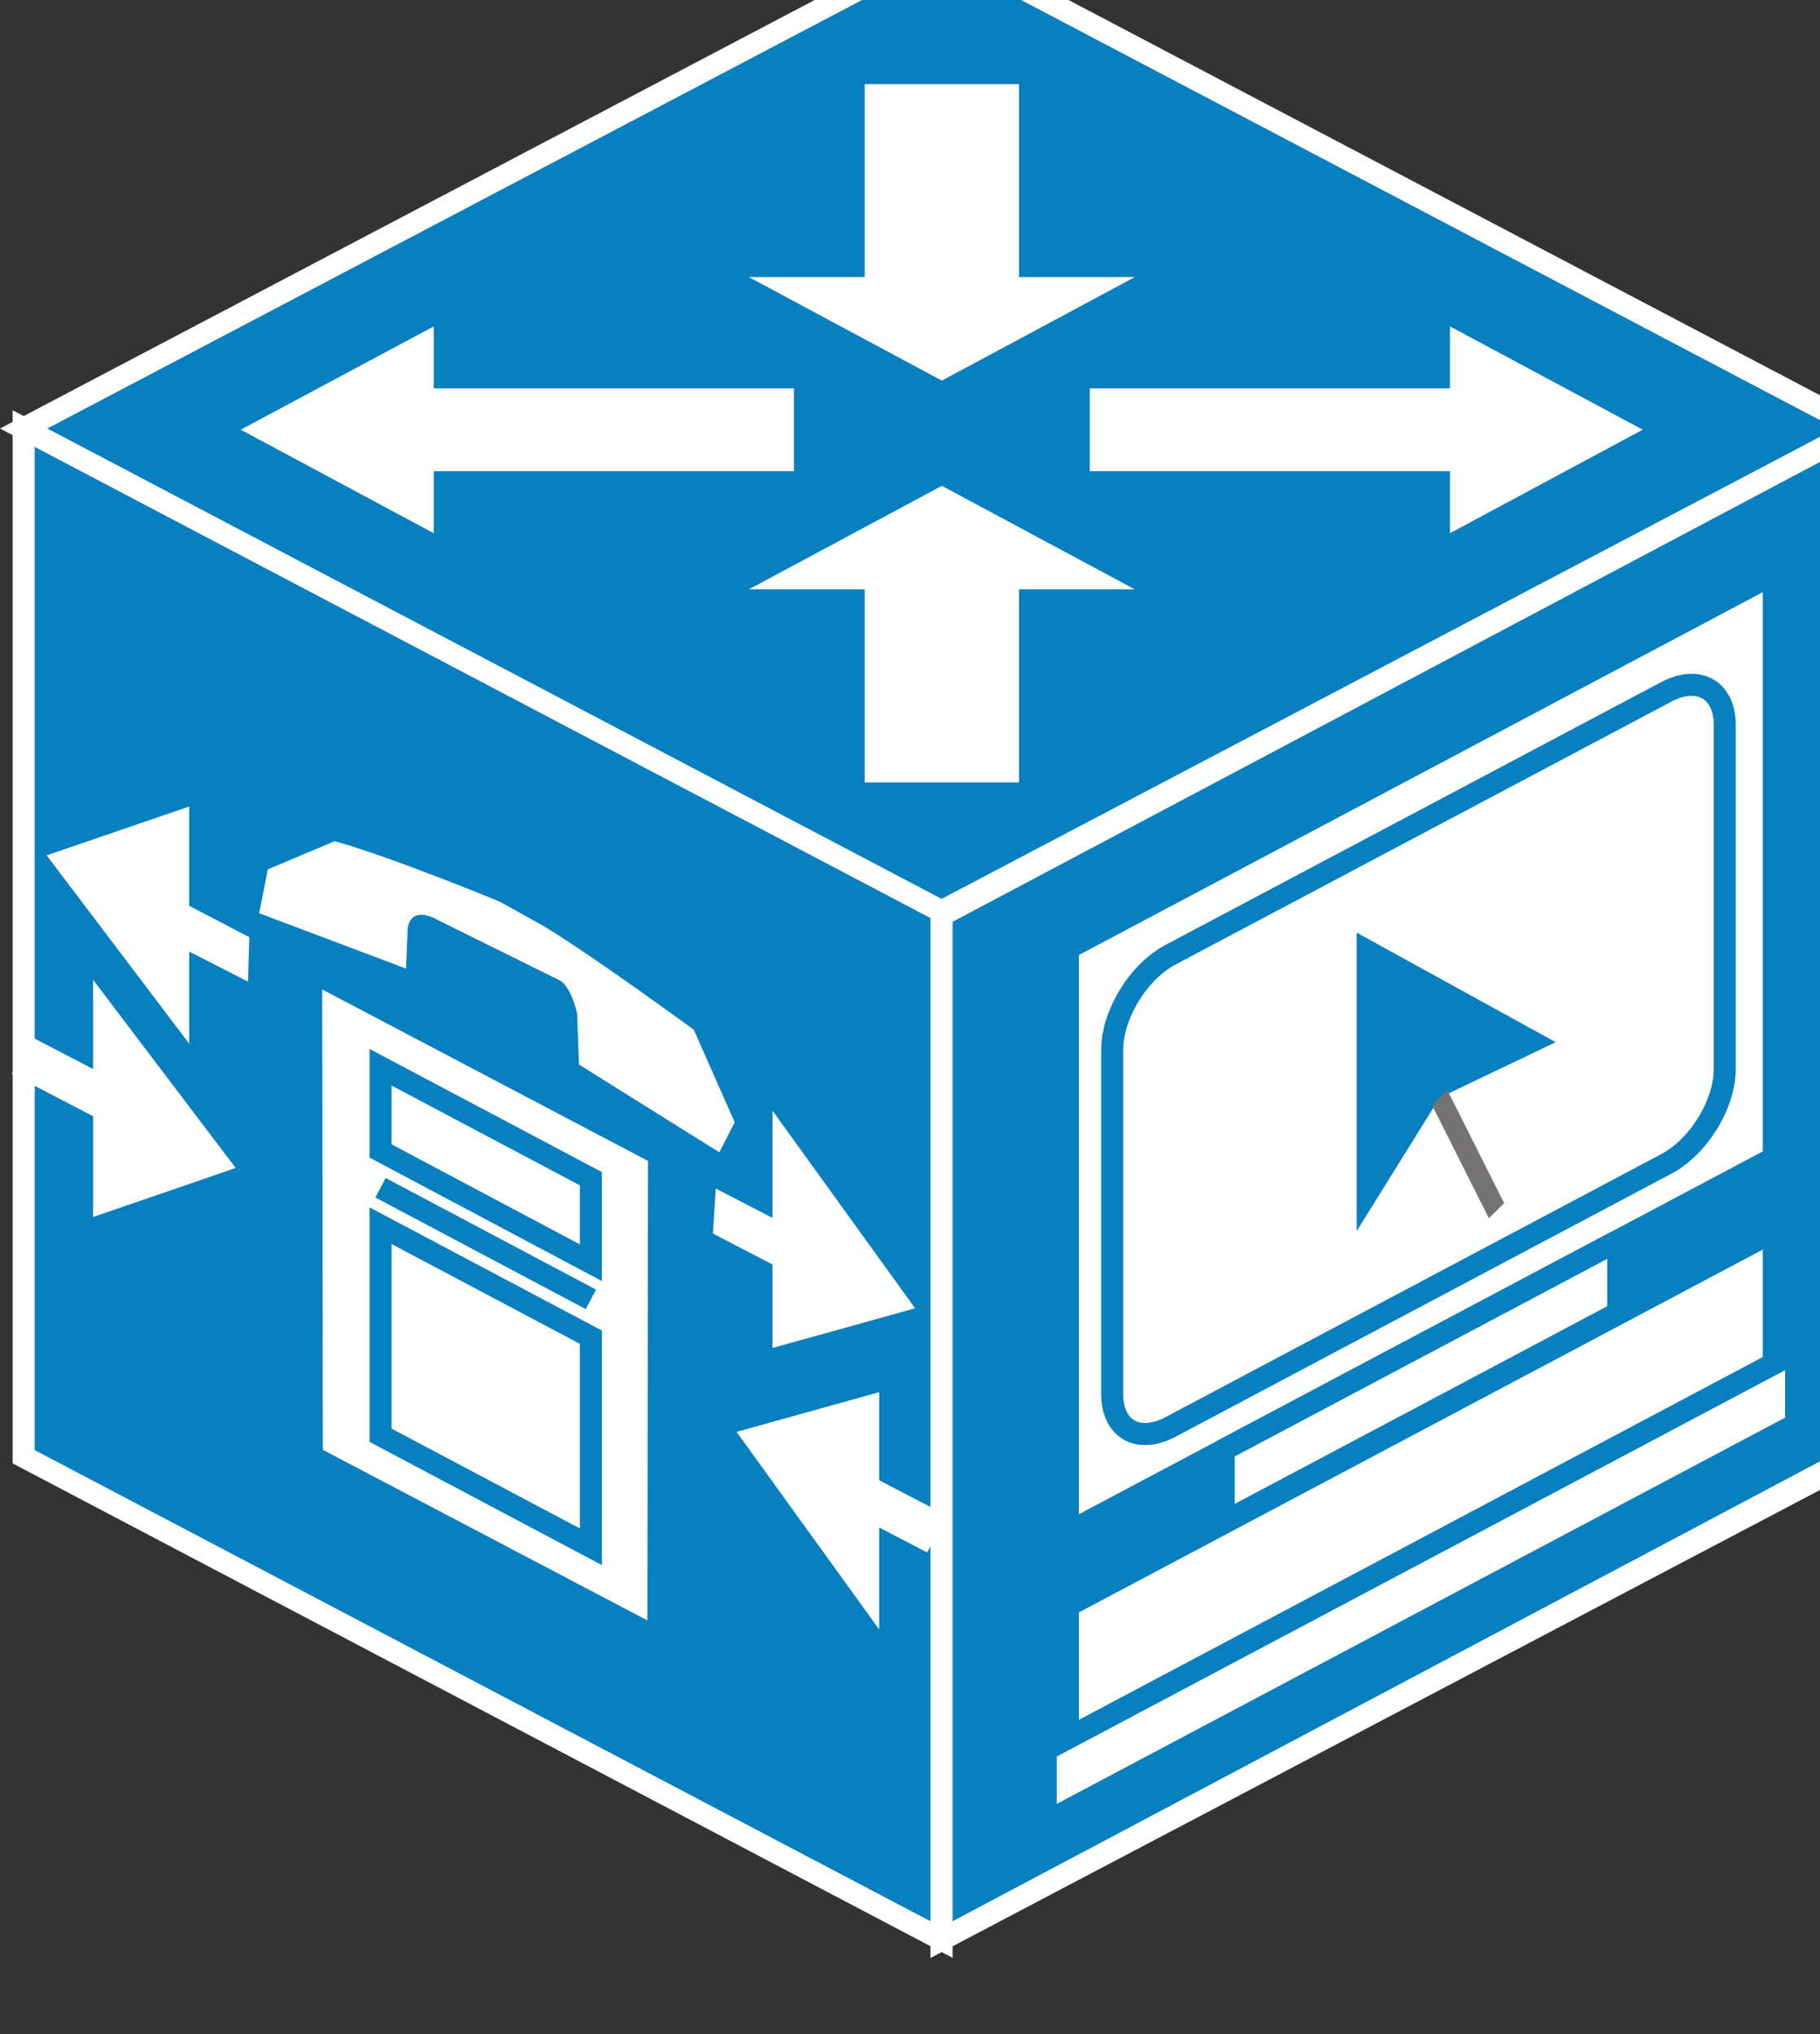 <?xml version="1.0" encoding="UTF-8"?>
<svg xmlns="http://www.w3.org/2000/svg" xmlns:xlink="http://www.w3.org/1999/xlink" width="179pt" height="200pt" viewBox="0 0 179 200" version="1.1">
<rect x="0" y="0" width="179" height="200" fill="#333333" stroke="none"/>
<defs>
<clipPath id="clip1">
  <path d="M 0 29 L 105 29 L 105 192.5 L 0 192.5 Z M 0 29 "/>
</clipPath>
<clipPath id="clip2">
  <path d="M 80 29 L 179 29 L 179 192.5 L 80 192.5 Z M 80 29 "/>
</clipPath>
<clipPath id="clip3">
  <path d="M 80 29 L 179 29 L 179 192.5 L 80 192.5 Z M 80 29 "/>
</clipPath>
</defs>
<g id="surface1">
<path style=" stroke:none;fill-rule:nonzero;fill:rgb(3.137%,49.804%,74.902%);fill-opacity:1;" d="M 92.633 190.699 L 2.328 143.258 L 2.328 42.227 L 92.633 89.664 L 92.633 190.699 "/>
<g clip-path="url(#clip1)" clip-rule="nonzero">
<path style="fill:none;stroke-width:4;stroke-linecap:butt;stroke-linejoin:miter;stroke:rgb(100%,100%,100%);stroke-opacity:1;stroke-miterlimit:4;" d="M 171.174 13.325 L 4.302 100.909 L 4.302 287.428 L 171.174 199.851 Z M 171.174 13.325 " transform="matrix(0.541,0,0,-0.542,0,197.917)"/>
</g>
<path style=" stroke:none;fill-rule:nonzero;fill:rgb(3.137%,49.804%,74.902%);fill-opacity:1;" d="M 92.633 190.699 L 182.941 143.258 L 182.941 42.227 L 92.633 89.664 L 92.633 190.699 "/>
<g clip-path="url(#clip2)" clip-rule="nonzero">
<path style="fill:none;stroke-width:4;stroke-linecap:butt;stroke-linejoin:miter;stroke:rgb(100%,100%,100%);stroke-opacity:1;stroke-miterlimit:4;" d="M 171.174 13.325 L 338.052 100.909 L 338.052 287.428 L 171.174 199.851 Z M 171.174 13.325 " transform="matrix(0.541,0,0,-0.542,0,197.917)"/>
</g>
<path style=" stroke:none;fill-rule:nonzero;fill:rgb(3.137%,49.804%,74.902%);fill-opacity:1;" d="M 92.633 89.664 L 182.941 42.227 L 92.633 -5.215 L 2.328 42.227 L 92.633 89.664 "/>
<path style="fill:none;stroke-width:4;stroke-linecap:butt;stroke-linejoin:miter;stroke:rgb(100%,100%,100%);stroke-opacity:1;stroke-miterlimit:4;" d="M 171.174 199.851 L 338.052 287.428 L 171.174 375.012 L 4.302 287.428 Z M 171.174 199.851 " transform="matrix(0.541,0,0,-0.542,0,197.917)"/>
<path style=" stroke:none;fill-rule:nonzero;fill:rgb(3.137%,49.804%,74.902%);fill-opacity:1;" d="M 182.941 142.879 L 92.633 190.695 L 92.633 90.043 L 182.941 42.227 L 182.941 142.879 "/>
<g clip-path="url(#clip3)" clip-rule="nonzero">
<path style="fill:none;stroke-width:4;stroke-linecap:butt;stroke-linejoin:miter;stroke:rgb(100%,100%,100%);stroke-opacity:1;stroke-miterlimit:4;" d="M 338.052 101.608 L 171.174 13.332 L 171.174 199.151 L 338.052 287.428 Z M 338.052 101.608 " transform="matrix(0.541,0,0,-0.542,0,197.917)"/>
</g>
<path style=" stroke:none;fill-rule:nonzero;fill:rgb(100%,100%,100%);fill-opacity:1;" d="M 92.633 47.766 L 111.613 57.945 L 100.223 57.945 L 100.223 76.926 L 85.043 76.926 L 85.043 57.945 L 73.648 57.945 L 92.633 47.766 M 161.566 42.246 L 142.605 52.426 L 142.605 46.332 L 107.18 46.332 L 107.18 38.184 L 142.605 38.184 L 142.605 32.09 L 161.566 42.246 M 92.633 37.422 L 73.648 27.242 L 85.043 27.242 L 85.043 8.27 L 100.223 8.27 L 100.223 27.242 L 111.613 27.242 L 92.633 37.422 M 23.676 42.246 L 42.66 32.09 L 42.66 38.184 L 78.09 38.184 L 78.09 46.332 L 42.66 46.332 L 42.66 52.426 L 23.676 42.246 M 174.504 113.91 L 174.504 56.508 L 105.062 93.305 L 105.062 150.703 L 174.504 113.91 "/>
<path style="fill:none;stroke-width:4;stroke-linecap:round;stroke-linejoin:round;stroke:rgb(3.137%,49.804%,74.902%);stroke-opacity:1;stroke-miterlimit:4;" d="M 322.461 155.089 L 322.461 261.062 L 194.142 193.13 L 194.142 87.163 Z M 322.461 155.089 " transform="matrix(0.541,0,0,-0.542,0,197.917)"/>
<path style=" stroke:none;fill-rule:nonzero;fill:rgb(100%,100%,100%);fill-opacity:1;" d="M 115.145 93.938 L 163.934 68.102 C 167.105 66.434 169.684 67.891 169.684 71.359 L 169.684 105.148 C 169.684 108.621 167.105 112.809 163.934 114.484 L 115.145 140.336 C 111.973 142.012 109.418 140.547 109.418 137.082 L 109.418 103.289 C 109.418 99.82 111.973 95.629 115.145 93.938 "/>
<path style="fill:none;stroke-width:4;stroke-linecap:round;stroke-linejoin:round;stroke:rgb(3.137%,49.804%,74.902%);stroke-opacity:1;stroke-miterlimit:4;" d="M 212.772 191.962 L 302.928 239.659 C 308.79 242.738 313.554 240.048 313.554 233.644 L 313.554 171.264 C 313.554 164.853 308.79 157.123 302.928 154.029 L 212.772 106.303 C 206.911 103.209 202.19 105.913 202.19 112.31 L 202.19 174.697 C 202.19 181.101 206.911 188.839 212.772 191.962 Z M 212.772 191.962 " transform="matrix(0.541,0,0,-0.542,0,197.917)"/>
<path style=" stroke:none;fill-rule:nonzero;fill:rgb(100%,100%,100%);fill-opacity:1;" d="M 159.199 129.125 L 120.387 149.691 L 120.387 142.578 L 159.199 122.02 L 159.199 129.125 "/>
<path style="fill:none;stroke-width:4;stroke-linecap:round;stroke-linejoin:round;stroke:rgb(3.137%,49.804%,74.902%);stroke-opacity:1;stroke-miterlimit:4;" d="M 294.18 127 L 222.459 89.031 L 222.459 102.163 L 294.18 140.118 Z M 294.18 127 " transform="matrix(0.541,0,0,-0.542,0,197.917)"/>
<path style=" stroke:none;fill-rule:nonzero;fill:rgb(100%,100%,100%);fill-opacity:1;" d="M 174.504 137.781 L 105.062 174.598 L 105.062 157.898 L 174.504 121.105 L 174.504 137.781 "/>
<path style="fill:none;stroke-width:4;stroke-linecap:round;stroke-linejoin:round;stroke:rgb(3.137%,49.804%,74.902%);stroke-opacity:1;stroke-miterlimit:4;" d="M 322.461 111.019 L 194.142 43.05 L 194.142 73.88 L 322.461 141.805 Z M 322.461 111.019 " transform="matrix(0.541,0,0,-0.542,0,197.917)"/>
<path style=" stroke:none;fill-rule:nonzero;fill:rgb(100%,100%,100%);fill-opacity:1;" d="M 176.699 140.066 L 102.887 179.164 L 102.887 172.059 L 176.699 132.953 L 176.699 140.066 "/>
<path style="fill:none;stroke-width:4;stroke-linecap:round;stroke-linejoin:round;stroke:rgb(3.137%,49.804%,74.902%);stroke-opacity:1;stroke-miterlimit:4;" d="M 326.518 106.8 L 190.122 34.62 L 190.122 47.738 L 326.518 119.933 Z M 326.518 106.8 " transform="matrix(0.541,0,0,-0.542,0,197.917)"/>
<path style=" stroke:none;fill-rule:nonzero;fill:rgb(3.137%,49.804%,74.902%);fill-opacity:1;" d="M 141.59 107.922 L 133.43 121.043 L 133.43 91.695 L 153.004 102.465 L 141.59 107.922 "/>
<path style=" stroke:none;fill-rule:nonzero;fill:rgb(45.49%,44.706%,44.706%);fill-opacity:1;" d="M 140.848 108.668 L 146.434 119.77 L 147.934 118.293 L 142.352 107.18 L 140.848 108.668 "/>
<path style=" stroke:none;fill-rule:nonzero;fill:rgb(100%,100%,100%);fill-opacity:1;" d="M 86.289 159.594 L 86.289 137.184 L 72.805 140.934 L 86.289 159.594 "/>
<path style="fill:none;stroke-width:0.76;stroke-linecap:butt;stroke-linejoin:miter;stroke:rgb(100%,100%,100%);stroke-opacity:1;stroke-miterlimit:4;" d="M 159.451 70.75 L 159.451 112.123 L 134.534 105.2 Z M 159.451 70.75 " transform="matrix(0.541,0,0,-0.542,0,197.917)"/>
<path style=" stroke:none;fill-rule:nonzero;fill:rgb(100%,100%,100%);fill-opacity:1;" d="M 9.363 119.414 L 9.363 97.004 L 22.852 114.781 L 9.363 119.414 "/>
<path style="fill:none;stroke-width:0.76;stroke-linecap:butt;stroke-linejoin:miter;stroke:rgb(100%,100%,100%);stroke-opacity:1;stroke-miterlimit:4;" d="M 17.302 144.928 L 17.302 186.3 L 42.227 153.481 Z M 17.302 144.928 " transform="matrix(0.541,0,0,-0.542,0,197.917)"/>
<path style=" stroke:none;fill-rule:nonzero;fill:rgb(100%,100%,100%);fill-opacity:1;" d="M 18.41 79.656 L 18.41 102.062 L 4.926 84.27 L 18.41 79.656 "/>
<path style="fill:none;stroke-width:0.76;stroke-linecap:butt;stroke-linejoin:miter;stroke:rgb(100%,100%,100%);stroke-opacity:1;stroke-miterlimit:4;" d="M 34.02 218.327 L 34.02 176.962 L 9.102 209.81 Z M 34.02 218.327 " transform="matrix(0.541,0,0,-0.542,0,197.917)"/>
<path style=" stroke:none;fill-rule:nonzero;fill:rgb(100%,100%,100%);fill-opacity:1;" d="M 76.207 109.891 L 76.207 132.297 L 89.691 128.555 L 76.207 109.891 "/>
<path style="fill:none;stroke-width:0.76;stroke-linecap:butt;stroke-linejoin:miter;stroke:rgb(100%,100%,100%);stroke-opacity:1;stroke-miterlimit:4;" d="M 140.821 162.51 L 140.821 121.144 L 165.738 128.053 Z M 140.821 162.51 " transform="matrix(0.541,0,0,-0.542,0,197.917)"/>
<path style=" stroke:none;fill-rule:nonzero;fill:rgb(100%,100%,100%);fill-opacity:1;" d="M 79.145 122.312 L 71.008 118.102 M 70.117 121.277 L 78.258 125.508 L 80.031 121.844 L 70.395 116.852 L 70.117 121.277 M 81.977 145.543 L 92.164 150.836 "/>
<path style="fill:none;stroke-width:7.6;stroke-linecap:butt;stroke-linejoin:miter;stroke:rgb(100%,100%,100%);stroke-opacity:1;stroke-miterlimit:4;" d="M 151.482 96.69 L 170.307 86.918 " transform="matrix(0.541,0,0,-0.542,0,197.917)"/>
<path style="fill-rule:nonzero;fill:rgb(100%,100%,100%);fill-opacity:1;stroke-width:7.6;stroke-linecap:butt;stroke-linejoin:miter;stroke:rgb(100%,100%,100%);stroke-opacity:1;stroke-miterlimit:4;" d="M 23.979 163.288 L 3.912 173.716 " transform="matrix(0.541,0,0,-0.542,0,197.917)"/>
<path style=" stroke:none;fill-rule:nonzero;fill:rgb(100%,100%,100%);fill-opacity:1;" d="M 13.441 88.645 L 23.633 93.957 M 12.555 90.465 L 24.395 96.516 L 24.52 92.141 L 14.332 86.828 L 12.555 90.465 M 63.734 114.141 L 63.672 159.316 L 31.75 142.543 L 31.688 97.281 L 63.734 114.141 "/>
<path style=" stroke:none;fill-rule:nonzero;fill:rgb(100%,100%,100%);fill-opacity:1;" d="M 58.133 124.195 L 37.438 113.211 L 37.438 104.984 L 58.133 115.941 L 58.133 124.195 "/>
<path style="fill:none;stroke-width:4;stroke-linecap:butt;stroke-linejoin:miter;stroke:rgb(3.137%,49.804%,74.902%);stroke-opacity:1;stroke-miterlimit:4;" d="M 107.422 136.101 L 69.18 156.38 L 69.18 171.567 L 107.422 151.339 Z M 107.422 136.101 " transform="matrix(0.541,0,0,-0.542,0,197.917)"/>
<path style=" stroke:none;fill-rule:nonzero;fill:rgb(100%,100%,100%);fill-opacity:1;" d="M 58.133 152.105 L 37.438 141.145 L 37.438 120.555 L 58.133 131.512 L 58.133 152.105 "/>
<path style="fill:none;stroke-width:4;stroke-linecap:butt;stroke-linejoin:miter;stroke:rgb(3.137%,49.804%,74.902%);stroke-opacity:1;stroke-miterlimit:4;" d="M 107.422 84.575 L 69.18 104.81 L 69.18 142.822 L 107.422 122.594 Z M 107.422 84.575 " transform="matrix(0.541,0,0,-0.542,0,197.917)"/>
<path style=" stroke:none;fill-rule:nonzero;fill:rgb(100%,100%,100%);fill-opacity:1;" d="M 54.961 96.348 C 54.961 96.348 56.039 96.645 56.758 99.633 L 56.945 104.664 L 70.75 113.297 L 72.258 110.336 L 68.234 101.238 C 55.914 92.285 52.996 90.785 52.996 90.785 L 49.191 88.668 C 49.191 88.668 38.578 84.27 32.914 82.703 L 26.34 85.473 L 25.492 89.789 L 39.934 95.23 L 40.102 91.23 C 40.523 88.859 43.125 90.488 43.125 90.488 L 54.961 96.348 M 58.133 127.793 L 37.438 116.828 "/>
<path style="fill:none;stroke-width:4;stroke-linecap:butt;stroke-linejoin:miter;stroke:rgb(3.137%,49.804%,74.902%);stroke-opacity:1;stroke-miterlimit:4;" d="M 107.422 129.459 L 69.18 149.702 " transform="matrix(0.541,0,0,-0.542,0,197.917)"/>
</g>
</svg>
